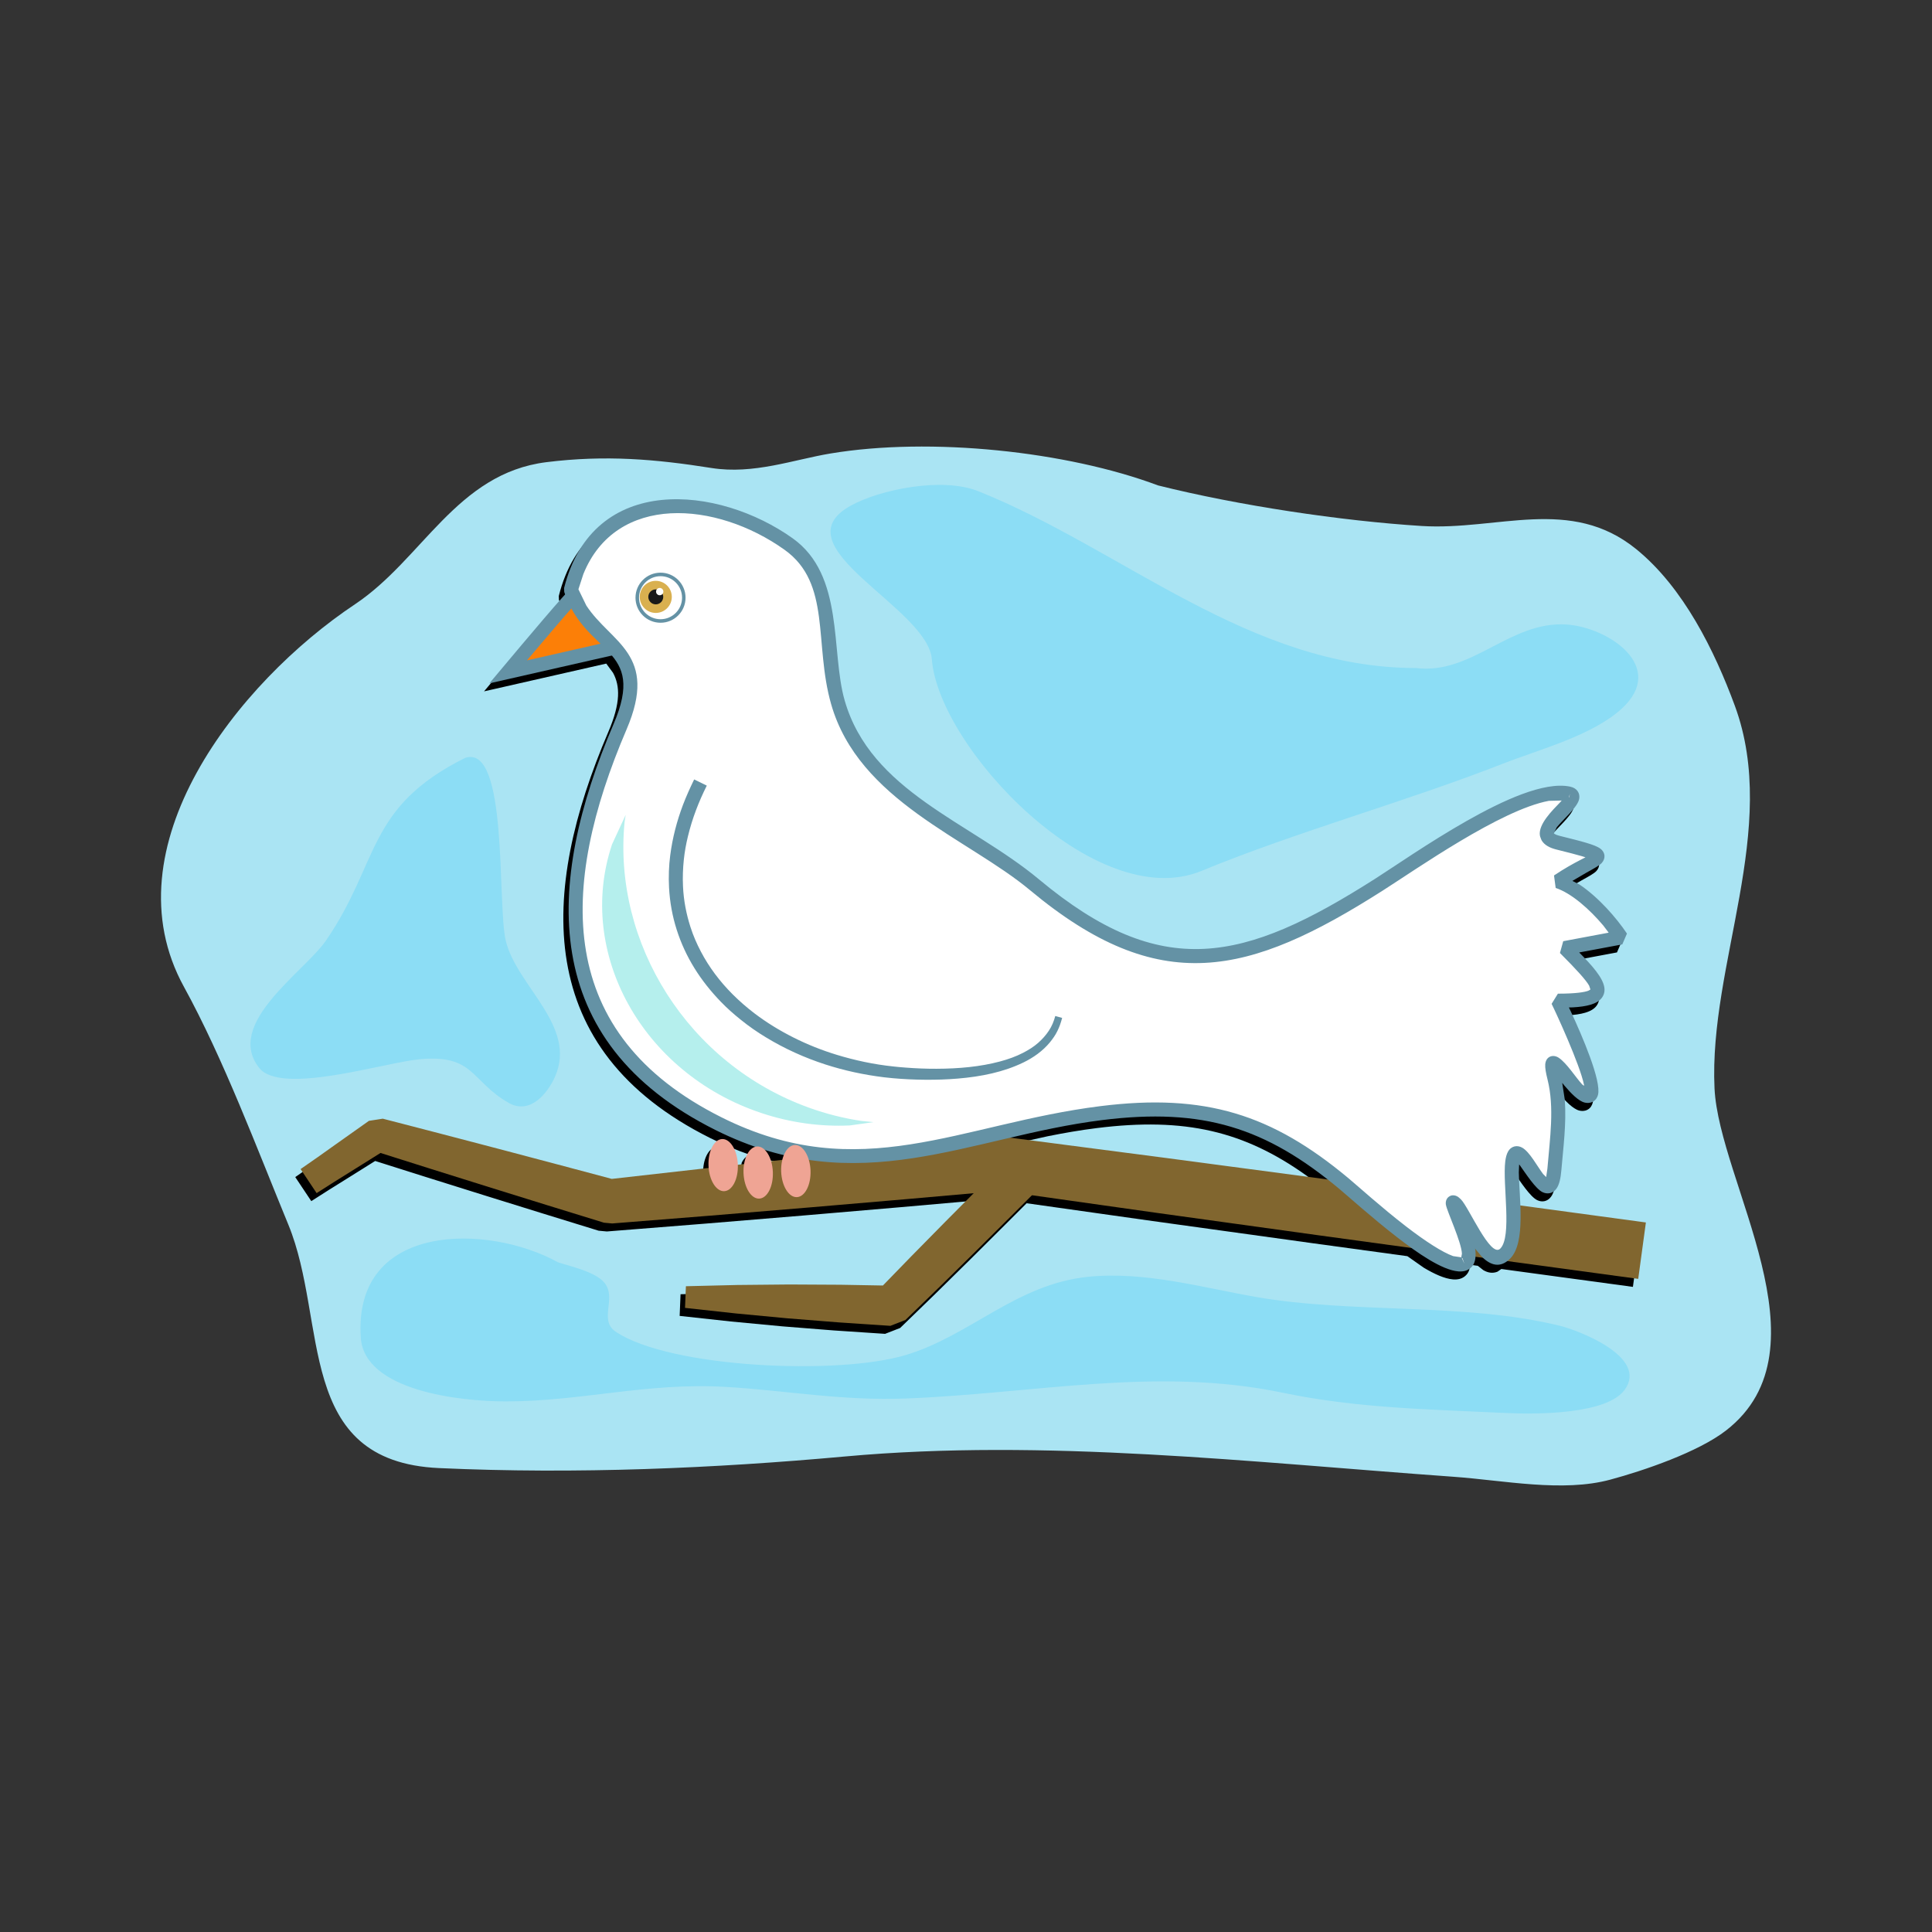 <svg:svg xmlns:dc="http://purl.org/dc/elements/1.1/" xmlns:ns2="http://web.resource.org/cc/" xmlns:rdf="http://www.w3.org/1999/02/22-rdf-syntax-ns#" xmlns:svg="http://www.w3.org/2000/svg" fill-rule="evenodd" height="536.867" overflow="visible" stroke-linejoin="bevel" stroke-width=".501" version="1.1" viewBox="-45.992 -115.591 536.867 536.867" width="536.867">
  <svg:rect x="-45.992" y="-115.591" width="536.867" height="536.867" fill="#333333" stroke="none"/>
  <svg:g fill="none" font-family="Times New Roman" font-size="16" id="Document" stroke="black" transform="scale(1 -1)">
    <svg:g id="Spread" transform="translate(0 -300)">
      <svg:g id="Layer 2">
        <svg:g id="Group" stroke="none" stroke-miterlimit="79.84">
          <svg:path d="m275.78 280.71c-25.3 9.49-63.21 13.5-91.02 8.86-10.27-1.71-21.32-5.88-33.03-4.03-15.52 2.46-29.46 3.67-45.91 1.62-24.968-3.13-34.392-26.96-53.168-39.48-32.597-21.73-68.838-67.58-47.526-106.32 10.943-19.9 20.376-45.117 28.999-66.057 11.121-27.011 1.655-65.836 41.887-67.665 38.228-1.739 76.588-0.066 112.77 3.223 55.62 5.054 113.19-1.642 169.17-5.639 13.99-1 30.21-4.383 43.49-0.806 9.39 2.527 24.5 7.683 32.23 13.694 29.25 22.749-1.99 69-3.23 95.05-1.63 34.4 18.22 72.2 5.64 106.33-5.62 15.25-14.27 32.84-27.39 43.5-18.24 14.82-38.5 5.12-59.61 6.44-22.31 1.4-50.96 5.69-73.3 11.28z" fill="#aae4f3" stroke-width=".493" />
          <svg:path d="m199.96 44.941l-14.29 0.95-14.27 1.133-14.27 1.347-14.26 1.558 0.25 6.018 14.34 0.347 14.33 0.14 14.32-0.077 11.76-0.21 7.89 8.13 9.6 9.74 7.74 7.779-18.79-1.655-27.21-2.329-27.23-2.254-27.23-2.169-0.57 0.053-0.57 0.052-0.57 0.053-0.58 0.054-16.02 4.941-16.011 4.977-16.001 5.015-14.061 4.447-2.998-1.878-4.925-3.082-4.93-3.076-4.895-3.125-4.456 6.683 4.767 3.318 4.737 3.367 4.738 3.361 4.745 3.361 0.962 0.15 0.964 0.15 0.962 0.15 0.965 0.15 16.231-4.212 16.222-4.248 16.214-4.286 14.96-3.99 26.09 2.945 0.96 0.105-0.17 0.615c-0.15 3.998 1.54 7.316 3.8 7.404 2.24 0.089 4.2-3.085 4.36-7.084l-0.02-0.059 2.08 0.229 0.51 2.616c0.34 0.67 0.76 1.217 1.23 1.604l1.2 0.485-0.27 0.09c-3.59 1.247-7.25 2.785-11 4.659-49.34 24.667-47.3 68.347-28.25 112.81 3.49 8.14 3.27 12.81 1.32 16.43l-1.89 2.57-33.959-7.72 3.726 4.45c3.013 3.59 7.465 8.9 11.393 13.48 1.96 2.29 3.79 4.41 5.25 6.05l0.73 0.79-0.29 0.63-0.04 1.09c8.05 32.2 43.03 28.45 63.54 13.8 14.4-10.29 10.51-31.33 14.41-44.97 7.26-25.42 34.83-33.8 54.03-49.79 34.16-28.48 56.89-23.06 93.35 0.15 4.93 3.13 15.07 10.19 25.47 16.08 10.15 5.76 21.49 10.99 28.67 9.56l0.14-0.04 0.45-0.12 0.18-0.06c1.71-0.67 2.2-2.25 1.7-3.69-0.78-2.22-4.42-5.31-6.09-7.4l-0.81-1.63 0.02-0.07 0.24-0.18c0.23-0.14 0.64-0.32 1.33-0.5 6.01-1.5 9.89-2.45 11.34-3.56s1.47-2.82 0.33-4.02c-0.61-0.66-2.22-1.55-4.24-2.66l-3.88-2.28 1.98-1.01c5.33-3.58 10.28-9.27 13.19-13.63l-1.3-3.01-11.97-2.24 1.19-1.21c3.54-3.7 6.15-6.99 5.82-9.6-0.08-0.65-0.33-1.26-0.72-1.79-1.32-1.76-4.24-2.43-8.09-2.65l-1.06-0.03 0.57-1.21c3.04-6.54 8.51-19.18 7.51-23.07-0.17-0.64-0.56-1.48-1.49-1.94-0.79-0.4-1.6-0.37-2.26-0.2-1.7 0.45-3.76 2.56-5.53 4.65l-0.67 0.83 0.73-4.73c0.47-6.64-0.45-13.431-0.96-19.462-0.18-2.252-0.55-4.097-1.39-5.236-1-1.364-2.51-1.582-3.81-0.97-1.99 0.938-4.7 5.193-6.36 7.508l-0.17 0.208-0.09-2.201c0.02-1.723 0.16-3.805 0.28-6.027l0.1-3.159 34.93-4.734-2.13-15.677-36.56 4.967-1.08-0.748c-1.36-0.54-2.67-0.301-3.93 0.433l-1.53 1.203-1.41 0.192-0.76 0.104-0.01-0.508c-0.1-0.732-0.32-1.381-0.68-1.909-0.39-0.558-0.92-1.008-1.57-1.298l-0.16-0.065-0.36-0.121-0.15-0.047c-0.56-0.138-1.16-0.174-1.82-0.12-2.29 0.189-5.13 1.473-8.1 3.25l-4.56 3.199-26.33 3.603-44.49 6.165-34.97 4.941-5.91-5.903-9.69-9.639-9.74-9.594-9.81-9.523-1.05-0.409-1.04-0.408-1.05-0.407-1.04-0.407zm159.48 17.267l-0.09 0.262-0.02-0.017 0.11-0.245zm-38.15 23.429l-4.16 3.227c-17.34 12.386-33.78 16.326-58.33 13.256-4.65-0.58-9.18-1.37-13.65-2.27l-11.86-2.629 43.05-5.608 44.53-5.918 0.42-0.058zm-154.83 5.043l3.78 0.414 0.28 1.52-4.66 0.959-0.96 0.298 0.99-1.099 0.57-2.092zm222.28 101.81l0.07 0.26-0.09-0.24 0.02-0.02z" fill="#000000" fill-rule="evenodd" stroke-width=".493" />
          <svg:g id="Group_1">
            <svg:path d="m409.24 60.215l-44.5 6.047-44.5 6.088-44.49 6.164-43.66 6.169-26.3-2.317-27.21-2.329-27.22-2.254-27.23-2.169-0.58 0.053-0.57 0.052-0.57 0.053-0.57 0.054-16.03 4.941-16.008 4.977-16.001 5.015-14.061 4.447-2.996-1.878-4.927-3.082-4.93-3.076-4.896-3.125-4.456 6.683 4.768 3.318 4.736 3.367 4.74 3.357 4.743 3.36 0.963 0.15 0.964 0.15 0.963 0.15 0.965 0.15 16.231-4.21 16.222-4.245 16.21-4.287 14.96-3.99 26.09 2.946 27.15 2.983 27.16 2.906 27.17 2.841 0.86-0.01 0.43-0.017 0.43-0.007 44.54-5.802 44.52-5.918 44.51-5.995 44.51-6.033-2.13-15.677z" fill="#81662f" fill-rule="evenodd" stroke-width=".493" />
            <svg:path d="m114.12 251.17c-0.74 0-13.43-15.13-19.769-22.69l32.209 7.32-12.44 15.37z" fill="#fc7f07" stroke-linejoin="miter" stroke-width="3.902" />
            <svg:path d="m89.994 225.7l3.727 4.44c3.013 3.59 7.459 8.9 11.389 13.49 1.96 2.29 3.79 4.41 5.26 6.04 1.35 1.52 2.58 2.85 3.22 3.35 0.09 0.06 0.21 0.15 0.36 0.23 0.06 0.04 0.47 0.28 1.03 0.28h0.93l15.01-18.53-40.926-9.3zm10.446 6.38l23.5 5.34-9.16 11.3-0.05-0.06c-0.4-0.42-0.89-0.96-1.45-1.59-1.44-1.61-3.25-3.7-5.2-5.98-2.45-2.86-5.1-5.99-7.48-8.82l-0.16-0.19zm14.54 19.14v0.36l-0.17-0.14 0.17-0.22z" fill="#6492a5" fill-rule="evenodd" stroke-width=".486" />
            <svg:path d="m112.51 251.71c7.47 29.87 40.14 27.25 60.52 12.69 13.72-9.8 9.31-28.7 13.66-43.92 7.48-26.17 36.38-35.52 54.66-50.76 35.07-29.23 58.8-23.44 95.65 0 10.05 6.4 40.06 27.91 52.7 25.38 5.69-1.14-13.14-11.11-2.92-13.66 17.58-4.4 11.44-3.11 0-10.74 6.54-2.18 13.75-9.89 17.56-15.62-5.22-0.87-10.61-1.67-15.61-2.92 10.97-10.97 13.83-14.64-1.95-14.64 1.09-2.19 11.86-24.82 8.78-26.36-3.46-1.73-12.81 17.1-9.76 4.88 2.04-8.17 0.69-17.115 0-25.374-1.29-15.45-10.36 12.744-11.71 1.952-0.81-6.417 2.29-21.131-1.95-25.375-5.19-5.183-11.15 11.14-13.67 13.663-4.14 4.141 7.63-15.172 1.95-16.592-6.55-1.638-28 18.129-33.18 22.448-20.74 17.278-38.74 23.098-67.35 19.518-38.06-4.76-67.12-22.555-106.38-2.93-47.89 23.95-46.26 66.13-27.33 110.3 9.8 22.87-8.08 21.28-13.67 38.06z" fill="#ffffff" stroke-width="3.902" />
            <svg:path d="m359.22 62.298c-4.57 0.379-11.36 5.133-16.95 9.461-6.86 5.298-13.65 11.427-16.14 13.502-20.33 16.939-37.79 22.589-65.85 19.079-37.14-4.638-67.54-22.715-107.51-2.73-49.34 24.67-47.3 68.35-28.25 112.8 9.3 21.7-7.76 18.81-13.72 36.68l-0.04 1.09c8.05 32.21 43.03 28.46 63.54 13.81 14.4-10.29 10.51-31.34 14.41-44.98 7.26-25.41 34.83-33.79 54.03-49.79 34.17-28.47 56.89-23.05 93.35 0.15 4.93 3.13 15.08 10.2 25.47 16.09 10.15 5.75 21.5 10.99 28.67 9.56l0.15-0.04 0.44-0.13 0.18-0.05c1.71-0.67 2.2-2.26 1.7-3.69-0.78-2.22-4.42-5.31-6.09-7.4l-0.81-1.64 0.02-0.06 0.24-0.19c0.24-0.14 0.64-0.32 1.33-0.49 6.01-1.5 9.89-2.45 11.34-3.57 1.45-1.1 1.47-2.81 0.33-4.02-0.61-0.65-2.21-1.54-4.24-2.66l-3.87-2.27 1.97-1.01c5.33-3.58 10.28-9.28 13.19-13.63l-1.3-3.01-11.97-2.24 1.19-1.22c3.55-3.7 6.15-6.98 5.82-9.6-0.08-0.65-0.32-1.25-0.72-1.78-1.32-1.77-4.24-2.44-8.08-2.66l-1.07-0.02 0.58-1.22c3.03-6.54 8.51-19.17 7.5-23.07-0.16-0.63-0.56-1.47-1.48-1.93-0.8-0.4-1.61-0.38-2.27-0.2-1.7 0.44-3.76 2.56-5.53 4.65l-0.66 0.82 0.72-4.72c0.48-6.64-0.45-13.436-0.95-19.467-0.19-2.252-0.56-4.098-1.39-5.236-1-1.364-2.52-1.582-3.82-0.97-1.98 0.938-4.69 5.193-6.35 7.508l-0.18 0.208-0.09-2.201c0.08-6.892 2.04-19.514-2.4-23.952-2.77-2.771-5.44-1.877-7.82 0.447l-1.96 2.342 0.1-0.373c0.18-1.733 0.03-3.27-0.7-4.327-0.39-0.558-0.91-1.008-1.56-1.299l-0.17-0.064-0.35-0.121-0.16-0.047c-0.55-0.138-1.16-0.174-1.82-0.12zm1.7 2.135l-0.51 1.496-0.23 0.156 0.74-1.652zm-0.85 1.775l0.18 1.016c-0.15 3.281-4.12 11.696-4.44 13.541 0.03-0.158-0.41 1.422 0.83 2.298 1.4 0.986 2.8-0.265 2.65-0.155l0.14-0.114 0.49-0.436 0.07-0.073c2.19-2.184 8.2-16.372 10.91-13.664 3.35 3.354 0.6 17.846 1.39 24.239 0.13 1.02 0.35 1.977 0.77 2.72 0.92 1.635 2.61 1.857 3.95 1.091 2.07-1.179 4.11-5.068 5.79-7.311l0.86-0.852 0.34 2.32c0.7 8.476 1.99 16.972 0.05 24.742-0.46 1.83-0.73 3.29-0.65 4.27 0.2 2.27 2.22 2.86 3.78 1.8 2.23-1.52 4.61-5.34 6.47-7.37l0.53-0.42-0.01 0.3c-1.14 5.66-7.87 20.24-9 22.49l1.75 2.83c5.03 0 7.44 0.42 8.47 0.82l0.57 0.34-0.37 1.09c-0.88 1.53-3.36 4.31-8.1 9.05l0.91 3.28 12.63 2.37-1.51 2c-3.8 4.5-8.79 8.95-13.22 10.43l-0.46 3.47c3.08 2.06 5.43 3.32 7.14 4.21l1.6 0.83-0.91 0.29c-1.57 0.46-3.89 1.06-7.23 1.89-1.7 0.43-3.21 1.16-4.02 2.49l-0.16 0.36-0.26 0.7-0.09 0.38c-0.45 3.11 3.52 6.99 5.72 9.27l0.34 0.4-3.57-0.09c-13.42-2.5-36.83-19.01-46.21-24.97-37.23-23.7-61.97-29.84-97.95 0.14-17.36 14.48-47.59 24.81-55.28 51.72-4.81 16.81 0.11 33.56-12.93 42.87-18.98 13.56-46.84 15.73-55.92-6.75l-1.37-4.22 2.2-4.52c6.82-10.44 20.18-13.42 11.17-34.44-18.8-43.88-20.02-84.56 26.41-107.78 38.56-19.281 66.28-1.76 105.27 3.12 29.16 3.64 47.69-2.34 68.84-19.959 2.69-2.244 9.22-8.157 16.02-13.412 5.45-4.21 10.22-7.264 13.16-8.306l2.26-0.335zm-2.13 14.926l0.04 0.007 0.15 0.2-0.19-0.207zm32.09 112.91l0.26 0.94-0.35-0.91 0.09-0.03z" fill="#6492a5" fill-rule="evenodd" stroke-width=".486" />
            <svg:path d="m137.56 255.98c3.57 0 6.47-2.9 6.47-6.48 0-3.57-2.9-6.47-6.47-6.47s-6.47 2.9-6.47 6.47c0 3.58 2.9 6.48 6.47 6.48z" fill="#ffffff" stroke-linejoin="miter" stroke-width=".974" />
            <svg:path d="m137.56 242.54c-3.85 0-6.96 3.12-6.96 6.96s3.11 6.96 6.96 6.96c3.84 0 6.95-3.12 6.95-6.96s-3.11-6.96-6.95-6.96zm0 0.98c3.3 0 5.98 2.68 5.98 5.98s-2.68 5.98-5.98 5.98c-3.31 0-5.98-2.68-5.98-5.98s2.67-5.98 5.98-5.98z" fill="#6492a5" fill-rule="evenodd" stroke-width=".486" />
            <svg:path d="m211.09 115.55c-3.05 0.02-6.08 0.17-8.98 0.43-0.81 0.07-1.62 0.15-2.42 0.25-5.7 0.7-11.11 1.88-16.31 3.56-5.83 1.89-11.33 4.38-16.53 7.54-2.44 1.47-4.81 3.12-7.08 4.96-1.85 1.49-3.68 3.09-5.39 4.86-5.72 5.9-9.91 12.5-12.32 20.06-1.18 3.68-1.92 7.6-2.14 11.77-0.16 3-0.04 6.08 0.33 8.93 0.64 4.94 1.86 9.55 3.53 13.98 0.92 2.43 1.99 4.78 3.12 7.11l3.51-1.72c-2.25-4.49-4.06-9.17-5.26-14.18-0.5-2.06-0.89-4.2-1.12-6.4-0.25-2.38-0.35-4.9-0.23-7.39 0.18-4.01 0.93-7.73 2.06-11.28 0.76-2.39 1.76-4.69 2.92-6.89 2.24-4.28 5.21-8.24 8.8-11.84 1.93-1.92 3.95-3.68 6.04-5.27 3.46-2.63 7.1-4.85 10.91-6.76 3.84-1.93 7.85-3.53 12.02-4.8 5-1.52 10.23-2.66 15.71-3.23h-0.01c1.12-0.14 2.26-0.22 3.39-0.31 2.8-0.22 5.67-0.34 8.59-0.33 6.23 0.02 12.17 0.56 17.67 2.03 2.23 0.6 4.42 1.37 6.42 2.41 1.48 0.77 2.92 1.64 4.2 2.78 1.14 1.01 2.14 2.13 2.94 3.35 0.84 1.25 1.39 2.61 1.79 4.09l1.91-0.53c-0.2-0.67-0.37-1.34-0.61-1.98-0.43-1.15-0.96-2.26-1.64-3.26-0.35-0.51-0.72-1.02-1.12-1.51-2.03-2.47-4.66-4.3-7.37-5.62-5.49-2.67-11.74-3.95-18.28-4.49-2.95-0.25-6.01-0.35-9.05-0.32z" fill="#6492a5" fill-rule="evenodd" stroke-width=".486" />
            <svg:path d="m190.12 102.85c-8.07-0.37-16.43 0.73-24.66 3.49-32.95 11.04-51.48 44.49-41.37 74.64l3.78 8.17-0.31-2.07c-3.25-33.56 17.57-67.19 51.3-79.31 4.81-1.73 9.67-2.94 14.5-3.66l3.4-0.34-6.64-0.92z" fill="#b5efed" stroke-linejoin="miter" stroke-width=".535" />
            <svg:path d="m136.23 254.19c2.47 0 4.46-2 4.46-4.46s-1.99-4.46-4.46-4.46c-2.46 0-4.45 2-4.45 4.46s1.99 4.46 4.45 4.46z" fill="#d9b050" stroke-linejoin="miter" stroke-width=".669" />
            <svg:path d="m136.24 251.81c1.14 0 2.07-0.93 2.07-2.08s-0.93-2.08-2.07-2.08c-1.15 0-2.08 0.93-2.08 2.08s0.93 2.08 2.08 2.08z" fill="#191919" stroke-linejoin="miter" stroke-width=".31" />
            <svg:path d="m137.33 252.21c0.57 0 1.02-0.45 1.02-1.02 0-0.56-0.45-1.01-1.02-1.01-0.56 0-1.01 0.45-1.01 1.01 0 0.57 0.45 1.02 1.01 1.02z" fill="#ffffff" stroke-linejoin="miter" stroke-width=".15" />
            <svg:g fill="#efa494" id="Group_2" stroke-linejoin="miter" stroke-width=".554">
              <svg:path d="m154.68 99.07c2.25 0.088 4.2-3.086 4.36-7.084 0.16-3.999-1.54-7.316-3.79-7.404s-4.21 3.086-4.36 7.084c-0.16 3.999 1.54 7.316 3.79 7.404z" />
              <svg:path d="m164.41 97.008c2.25 0.088 4.2-3.086 4.36-7.084 0.16-3.999-1.54-7.316-3.79-7.404s-4.2 3.086-4.36 7.084c-0.16 3.999 1.54 7.316 3.79 7.404z" />
              <svg:path d="m174.88 97.417c2.25 0.088 4.2-3.086 4.36-7.084 0.15-3.999-1.55-7.316-3.8-7.404s-4.2 3.086-4.36 7.084c-0.15 3.999 1.55 7.316 3.8 7.404z" />
            </svg:g>
            <svg:path d="m201.44 47.166l-14.28 0.95-14.28 1.133-14.27 1.347-14.25 1.558 0.25 6.018 14.34 0.347 14.33 0.139 14.32-0.076 11.75-0.21 7.9 8.13 9.59 9.74 9.64 9.693 9.67 9.672 8.38-8.39-9.67-9.664-9.69-9.639-9.74-9.594-9.81-9.523-1.04-0.409-1.05-0.408-1.05-0.408-1.04-0.406z" fill="#81662f" fill-rule="evenodd" stroke-width=".493" />
          </svg:g>
          <svg:path d="m347.47 229.96c-46.24 0-81.49 33.08-121.63 49.14-10.07 4.03-27.45 0.42-35.44-4.03-20.41-11.33 21.44-28.27 22.55-42.69 1.9-24.61 45.6-70.88 74.92-58.8 26.8 11.04 56.4 19.09 83.77 29.8 10.08 3.94 24.85 7.81 33.03 15.3 12.67 11.63-3.74 22.59-15.31 23.37-15.82 1.05-26.25-14.04-41.89-12.09z" fill="#8cddf5" stroke-width=".493" />
          <svg:path d="m83.262 204.99c-27.593-13.79-23.656-28.91-38.665-50.75-5.996-8.72-28.361-23.15-18.527-35.44 6.054-7.57 34.418 1.43 44.304 2.42 15.475 1.54 14.371-6.03 24.971-12.09 5.985-3.41 10.855 2.68 12.885 7.25 6.28 14.12-10.716 25.22-13.691 37.86-2.396 10.19 0.777 54.77-11.277 50.75z" fill="#8cddf5" stroke-width=".493" />
          <svg:path d="m109.04 64.831c-19.288 10.713-56.93 11.329-54.777-20.944 0.985-14.778 27.553-17.722 40.276-17.722 21.161 0 39.171 5.323 61.221 4.028 16.56-0.974 32.15-3.907 49.94-3.222 35.89 1.38 69.63 8.921 104.72 1.611 20.62-4.296 39.98-4.589 62.03-5.639 8.76-0.418 28.07-0.369 33.02 6.445 6.73 9.258-13.27 16.607-17.72 17.721-26.36 6.589-57.58 3.358-84.58 8.055-14.84 2.581-30.97 7.214-46.72 5.639-19.98-1.999-32.84-16.378-50.75-21.749-18.94-5.682-65.52-3.579-80.55 6.444-4.94 3.289 0.4 9.345-3.22 13.693-2.55 3.051-9.85 4.625-12.89 5.64z" fill="#8cddf5" stroke-width=".493" />
        </svg:g>
      </svg:g>
    </svg:g>
  </svg:g>
</svg:svg>